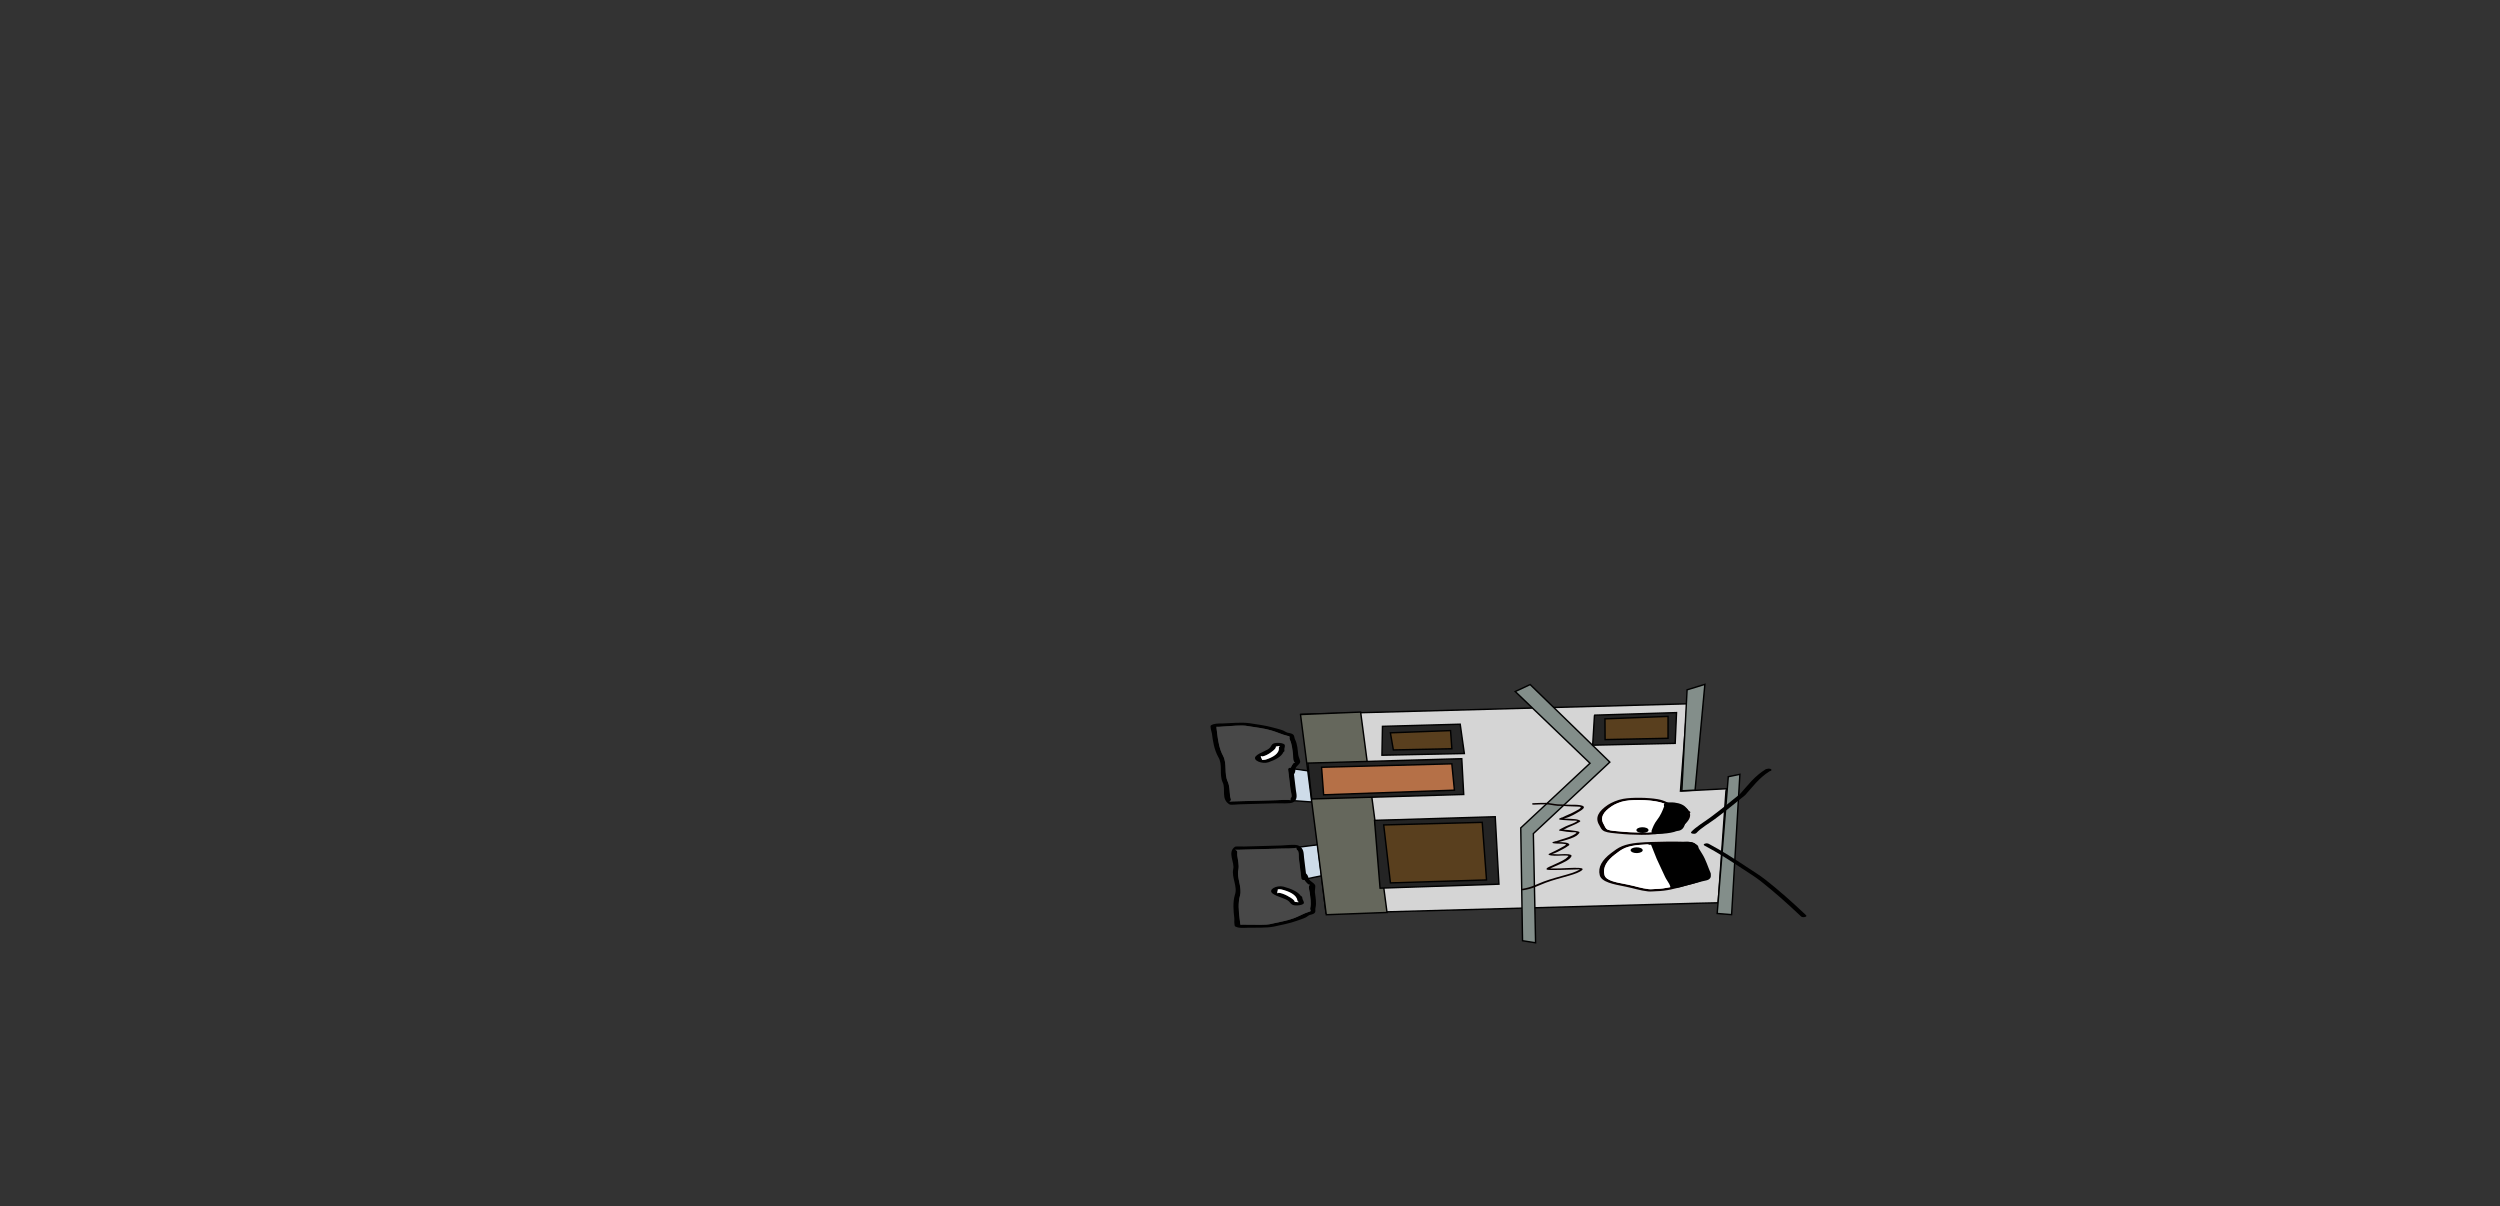 <svg version="1.1" xmlns="http://www.w3.org/2000/svg" xmlns:xlink="http://www.w3.org/1999/xlink" width="1733.093" height="836.336" viewBox="0,0,1733.093,836.336"><rect x="0" y="0" width="1733.093" height="836.336" fill="#333333" stroke="none"/><g transform="translate(546.547,238.168)"><g data-paper-data="{&quot;isPaintingLayer&quot;:true}" stroke-linejoin="miter" stroke-miterlimit="10" stroke-dasharray="" stroke-dashoffset="0" style="mix-blend-mode: normal"><path d="M-546.547,598.168v-836.336h1733.093v836.336z" fill="none" fill-rule="nonzero" stroke="#f00000" stroke-width="0" stroke-linecap="butt"/><g><path d="M347.086,294.365l41.641,5.891l2.742,19.602l-41.655,-2.991z" data-paper-data="{&quot;index&quot;:null}" fill="#cedce9" fill-rule="nonzero" stroke="#000000" stroke-width="1" stroke-linecap="round"/><path d="M348.999,292.44c0.494,-0.693 1.195,-2.33 2.209,-1.649c-0.344,-0.378 -0.77,-0.883 -0.9,-1.155c-0.62,-1.286 -0.362,-2.982 -0.524,-4.322c-0.446,-3.677 -0.633,-7.254 -2.229,-10.781c-0.721,-1.594 0.85,-2.081 -1.483,-2.512c-3.937,-0.913 -7.573,-2.736 -11.561,-3.861c-5.406,-1.525 -10.507,-2.033 -15.849,-2.912c-4.437,-1.039 -12.572,0.132 -17.354,0.264c-1.28,0.035 -3.519,0.423 -4.499,0.139c-0.01,0.31 -0.018,0.609 0.005,0.798c0.153,1.261 0.306,2.521 0.459,3.782c0.608,5.015 1.501,10.836 4.16,15.647c2.907,5.718 0.503,12.07 3.19,17.841c1.38,3.163 1.211,6.657 1.598,9.905c0.196,1.648 1.431,3.03 -0.46,3.808c-0.497,0.204 1.225,-0.034 1.837,-0.051c1.531,-0.042 3.061,-0.085 4.592,-0.127c8.572,-0.237 17.144,-0.474 25.715,-0.711c2.026,-0.056 9.238,-0.569 10.101,0.056c-0.002,-0.122 0.001,-0.259 0.001,-0.335c0.002,-0.671 -0.106,-1.043 0.463,-1.582c0.989,-0.936 -0.215,-3.969 -0.364,-5.197c-0.579,-4.773 -1.157,-9.545 -1.736,-14.318c0,0 -0.131,-1.081 1.706,-1.131c0.075,-0.002 0.148,-0.002 0.218,-0.001c0.123,-0.522 0.318,-1.051 0.705,-1.594zM351.78,309.383c0.349,2.881 1.668,6.539 -1.818,8.61c-1.997,1.186 -8.93,0.632 -11.796,0.712c-8.572,0.237 -17.144,0.474 -25.715,0.711c-0.979,0.027 -5.789,0.534 -6.429,0.178c-6.46,-3.593 -2.637,-10.809 -4.951,-15.351c-2.627,-5.643 0.268,-12.306 -3.139,-17.741c-2.74,-4.958 -3.706,-10.995 -4.333,-16.168c-0.09,-0.742 -1.585,-5.165 -0.688,-5.673c2.572,-1.457 4.893,-1.22 8.135,-1.309c5.864,-0.162 12.779,-0.967 18.529,-0.186c5.474,0.901 10.927,1.488 16.344,3.016c2.185,0.617 5.087,1.267 7.093,2.087c1.312,0.536 2.455,1.599 4.087,1.691c4.366,0.807 3.175,2.516 4.13,4.473c1.699,3.484 1.787,7.135 2.229,10.781c0.163,1.344 1.533,3.942 1.321,4.9c-0.37,1.667 -2.647,2.69 -3.163,4.31c-0.379,1.189 0.08,2.417 -0.919,3.82c-0.076,0.106 -0.152,0.213 -0.227,0.319c0.437,3.607 0.875,7.214 1.312,10.821z" data-paper-data="{&quot;index&quot;:null}" fill="#000000" fill-rule="nonzero" stroke="none" stroke-width="1" stroke-linecap="butt"/><path d="M348.384,294.047c-0.07,-0.002 -0.142,-0.001 -0.218,0.001c-1.837,0.051 -1.708,1.137 -1.708,1.137c0.579,4.773 1.124,9.572 1.703,14.345c0.149,1.228 1.345,4.264 0.356,5.2c-0.57,0.539 -0.465,0.912 -0.466,1.583c-0,0.076 -0.004,0.214 -0.002,0.335c-0.863,-0.625 -8.092,-0.108 -10.118,-0.052c-8.572,0.237 -17.195,0.473 -25.767,0.71c-1.531,0.042 -3.069,0.083 -4.6,0.125c-0.612,0.017 -2.337,0.254 -1.84,0.05c1.891,-0.778 0.652,-2.161 0.456,-3.809c-0.387,-3.249 -0.24,-6.752 -1.62,-9.915c-2.687,-5.771 -0.307,-12.179 -3.214,-17.897c-2.659,-4.81 -3.522,-10.656 -4.131,-15.671c-0.153,-1.261 -0.3,-2.524 -0.453,-3.785c-0.023,-0.19 -0.015,-0.489 -0.004,-0.799c0.98,0.284 3.225,-0.106 4.505,-0.141c4.782,-0.132 12.948,-1.309 17.385,-0.27c5.341,0.879 10.478,1.388 15.884,2.913c3.988,1.125 7.652,2.955 11.589,3.869c2.333,0.431 0.769,0.921 1.49,2.515c1.596,3.527 1.811,7.126 2.257,10.803c0.163,1.34 -0.09,3.051 0.531,4.337c0.131,0.271 0.557,0.781 0.901,1.159c-1.013,-0.681 -1.716,0.962 -2.209,1.656c-0.387,0.543 -0.583,1.079 -0.707,1.6z" data-paper-data="{&quot;noHover&quot;:false,&quot;origItem&quot;:[&quot;Path&quot;,{&quot;applyMatrix&quot;:true,&quot;segments&quot;:[[[579.60736,595.76373],[0.95609,-0.20262],[0.00646,0.07548]],[[579.61718,596],[0,-0.08208],[0,2]],[[577.61718,598],[0,0],[-8.83333,0]],[[551.11718,598],[8.83333,0],[-2.27308,0]],[[541.51161,598.28885],[1.67648,-1.19621],[-0.96568,0.68904]],[[538.61718,599],[1.23739,-0.09027],[-0.13966,0.01019]],[[537.99901,599.04541],[0.22447,-0.0134],[1.19653,0.85421]],[[538.61718,610],[0,-2.20646],[0,9.33333]],[[538.61718,638],[0,-9.33333],[0,1.66667]],[[538.61718,643],[0,-1.66667],[0,0.66667]],[[538.61718,645],[-0.35177,0.56631],[1.33831,-2.15456]],[[545.61718,644],[-3.04994,0.00386],[6.01206,-0.00761]],[[563.97058,644.43107],[-5.90478,-1.08158],[10.78253,2.15651]],[[597.04254,645.54479],[-10.6965,-2.40266],[9.00888,2.25222]],[[626.11718,648],[-9.28168,0],[2.33333,0]],[[633.11718,648],[-2.33333,0],[0.35109,0]],[[634.59021,647.90091],[-0.5707,0.05184],[-0.57412,-1.02596]],[[634.61718,643],[0,1.39387],[0,-5.20707]],[[634.21982,624.13246],[2.14282,4.67827],[-1.8936,-5.6808]],[[628.03948,607.31672],[3.08887,5.66543],[-2.2791,-4.1802]],[[620.32688,595.27881],[1.8857,4.15235],[-0.91417,-2.47477]],[[615.61718,594],[2.9771,0.57275],[-6.58756,-1.26734]],[[595.61718,593],[6.8054,0],[-2.48058,0]],[[587.61718,593],[2.40395,0.50364],[-0.50743,-0.10631]],[[585.44122,592.1748],[0.71481,0.32365],[1.30749,1.01011]],[[582.51161,594.78885],[1.25365,-0.62682],[-0.98239,0.4912]]],&quot;closed&quot;:true}],&quot;index&quot;:null}" fill="#484848" fill-rule="nonzero" stroke="none" stroke-width="1" stroke-linecap="butt"/><path d="M339.813,279.084c-0.621,0.017 -1.328,0.411 -1.842,0.238c-0.026,0.477 -0.149,0.96 -0.458,1.394c-1.192,1.675 -5.856,5.143 -9.168,5.55c-0.269,0.033 -0.371,-0.428 -0.603,-0.343c-0.772,0.283 0.883,2.369 0.684,2.62c-0.045,0.057 -0.122,0.086 -0.219,0.1c0.303,-0.02 0.596,-0.038 0.781,-0.043c0.651,-0.018 1.354,-0.022 1.915,-0.21c4.953,-1.597 9.541,-4.109 9.042,-8.225c0,0 -0.059,-0.486 0.456,-0.821c0.09,-0.11 0.201,-0.196 0.337,-0.256c-0.352,-0.005 -0.711,-0.01 -0.924,-0.004zM327.15,288.65c-0.367,0.084 0.254,0.045 0.904,0.003c-0.284,0.003 -0.654,-0.06 -0.904,-0.003zM332.779,290.278c-4.405,1.47 -11.449,-1.396 -8.712,-4.253c2.583,-2.695 8.303,-3.741 10.042,-6.184c0.587,-0.825 0.844,-1.801 1.911,-2.435c1.691,-1.004 7.91,-0.752 8.132,1.073c0.159,1.314 -0.487,1.981 -0.338,3.205l0.066,0.54c0,0 0.075,0.62 -0.687,0.943c-1.388,3.25 -5.651,5.429 -10.413,7.11z" data-paper-data="{&quot;index&quot;:null}" fill="#000000" fill-rule="nonzero" stroke="none" stroke-width="1" stroke-linecap="butt"/><path d="M340.793,279.046c-0.135,0.06 -0.247,0.146 -0.337,0.256c-0.515,0.335 -0.452,0.823 -0.452,0.823c0.499,4.116 -4.186,6.717 -9.139,8.314c-0.561,0.187 -1.278,0.187 -1.928,0.205c-0.185,0.005 -0.482,0.022 -0.785,0.042c0.097,-0.014 0.174,-0.043 0.219,-0.099c0.199,-0.251 -1.483,-2.355 -0.71,-2.638c0.232,-0.085 0.489,0.321 0.758,0.288c3.312,-0.406 7.948,-3.89 9.14,-5.565c0.309,-0.434 0.425,-0.92 0.45,-1.397c0.514,0.172 1.233,-0.217 1.854,-0.234c0.213,-0.006 0.577,0.002 0.929,0.006z" data-paper-data="{&quot;noHover&quot;:false,&quot;origItem&quot;:[&quot;Path&quot;,{&quot;applyMatrix&quot;:true,&quot;segments&quot;:[[[607.563,601.99816],[0.02649,0.38155],[-0.10299,0.15484]],[[607.10872,602.39727],[0.1976,-0.11227],[-0.59254,0.60273]],[[605.61718,603],[0,0],[-7.618,0]],[[590.90604,613.89443],[2.69308,-5.58508],[-0.31682,0.63364]],[[590.61718,616],[0,-0.70843],[0,0.20156]],[[590.57685,616.85325],[0.02106,-0.33136],[0.02013,-0.10671]],[[590.74964,616.60263],[-0.10238,0.05628],[0.45234,-0.24865]],[[595.61718,617],[-0.48256,0.87548],[0.14503,-0.26312]],[[594.95308,616.3906],[-0.04725,0.29671],[0.58086,-3.64773]],[[604.72276,605.71115],[-3.02833,1.51416],[0.78545,-0.39273]],[[607.27135,605.03032],[-0.87898,0.0905],[-0.34365,-0.53523]],[[607.61718,603],[0,0.6759],[0,-0.23192]]],&quot;closed&quot;:true}],&quot;index&quot;:null}" fill="#ffffff" fill-rule="nonzero" stroke="none" stroke-width="1" stroke-linecap="butt"/><path d="M353.728,349.142l40.654,-5.267l2.014,19.622l-39.939,8.147z" fill="#cedce9" fill-rule="nonzero" stroke="#000000" stroke-width="1" stroke-linecap="round"/><path d="M358.821,373.45c-0.515,-0.518 -0.837,-1.033 -1.086,-1.544c-0.069,0.005 -0.141,0.009 -0.216,0.011c-1.837,0.051 -1.968,-1.03 -1.968,-1.03c-0.579,-4.773 -1.157,-9.545 -1.736,-14.318c-0.149,-1.228 0.314,-4.307 -0.895,-5.183c-0.696,-0.504 -0.679,-0.88 -0.843,-1.546c-0.019,-0.075 -0.055,-0.212 -0.082,-0.333c-0.706,0.668 -7.994,0.556 -10.02,0.612c-8.572,0.237 -17.144,0.474 -25.715,0.711c-1.531,0.042 -3.061,0.085 -4.592,0.127c-0.612,0.017 -2.38,-0.125 -1.837,0.051c2.066,0.668 1.174,2.109 1.377,3.757c0.401,3.248 1.413,6.71 0.807,9.927c-1.274,5.881 2.65,12.057 1.144,17.897c-1.478,4.925 -0.958,10.757 -0.35,15.772c0.153,1.261 0.306,2.521 0.459,3.782c0.023,0.19 0.103,0.486 0.188,0.793c0.905,-0.336 3.223,-0.074 4.503,-0.11c4.782,-0.132 13.146,0.583 17.302,-0.694c5.093,-1.167 10.038,-1.954 15.039,-3.766c3.69,-1.338 6.86,-3.349 10.55,-4.473c2.213,-0.557 0.535,-0.954 0.866,-2.577c0.732,-3.591 0.054,-7.155 -0.392,-10.832c-0.163,-1.34 -0.829,-3.011 -0.524,-4.322c0.064,-0.277 0.365,-0.802 0.615,-1.197c-0.842,0.732 -1.935,-0.855 -2.593,-1.516zM357.489,356.468c0.437,3.607 0.875,7.214 1.312,10.821c0.101,0.102 0.202,0.203 0.303,0.305c1.331,1.338 1.172,2.584 1.836,3.744c0.905,1.581 3.414,2.471 4.184,4.107c0.442,0.939 -0.291,3.595 -0.128,4.94c0.442,3.646 1.238,7.277 0.392,10.832c-0.475,1.997 1.121,3.629 -3.021,4.671c-1.599,0.181 -2.477,1.3 -3.651,1.905c-1.794,0.924 -4.519,1.731 -6.541,2.464c-5.012,1.817 -10.286,2.7 -15.506,3.897c-5.523,1.093 -12.587,0.675 -18.45,0.837c-3.242,0.09 -5.49,0.453 -8.397,-0.852c-1.014,-0.455 -0.598,-4.931 -0.688,-5.673c-0.627,-5.173 -1.127,-11.223 0.396,-16.299c2.07,-5.587 -2.416,-12.046 -1.17,-17.796c1.201,-4.639 -4.34,-11.596 1.208,-15.521c0.549,-0.389 5.45,-0.151 6.429,-0.178c8.572,-0.237 17.144,-0.474 25.715,-0.711c2.866,-0.079 9.618,-1.012 11.889,0.057c3.963,1.865 3.537,5.571 3.887,8.452z" data-paper-data="{&quot;index&quot;:null}" fill="#000000" fill-rule="nonzero" stroke="none" stroke-width="1" stroke-linecap="butt"/><path d="M357.822,371.888c0.249,0.511 0.573,1.032 1.089,1.551c0.658,0.661 1.753,2.255 2.595,1.523c-0.25,0.394 -0.55,0.924 -0.615,1.201c-0.305,1.312 0.359,2.997 0.521,4.338c0.446,3.677 1.101,7.264 0.369,10.855c-0.331,1.623 1.34,2.024 -0.872,2.581c-3.69,1.124 -6.887,3.144 -10.577,4.482c-5.001,1.813 -9.98,2.602 -15.073,3.769c-4.156,1.277 -12.552,0.557 -17.334,0.69c-1.28,0.035 -3.605,-0.228 -4.51,0.108c-0.085,-0.307 -0.166,-0.604 -0.189,-0.794c-0.153,-1.261 -0.312,-2.523 -0.465,-3.784c-0.608,-5.015 -1.163,-10.87 0.315,-15.794c1.506,-5.84 -2.407,-12.074 -1.133,-17.955c0.607,-3.218 -0.386,-6.69 -0.787,-9.938c-0.203,-1.648 0.693,-3.09 -1.373,-3.758c-0.543,-0.176 1.227,-0.035 1.839,-0.052c1.531,-0.042 3.069,-0.087 4.599,-0.129c8.572,-0.237 17.194,-0.478 25.766,-0.715c2.026,-0.056 9.332,0.059 10.038,-0.609c0.027,0.121 0.064,0.258 0.083,0.333c0.164,0.666 0.15,1.042 0.846,1.547c1.208,0.875 0.755,3.957 0.903,5.185c0.579,4.773 1.197,9.57 1.776,14.343c0,0 0.135,1.086 1.972,1.035c0.075,-0.002 0.147,-0.006 0.216,-0.011z" data-paper-data="{&quot;noHover&quot;:false,&quot;origItem&quot;:[&quot;Path&quot;,{&quot;applyMatrix&quot;:true,&quot;segments&quot;:[[[579.60736,595.76373],[0.95609,-0.20262],[0.00646,0.07548]],[[579.61718,596],[0,-0.08208],[0,2]],[[577.61718,598],[0,0],[-8.83333,0]],[[551.11718,598],[8.83333,0],[-2.27308,0]],[[541.51161,598.28885],[1.67648,-1.19621],[-0.96568,0.68904]],[[538.61718,599],[1.23739,-0.09027],[-0.13966,0.01019]],[[537.99901,599.04541],[0.22447,-0.0134],[1.19653,0.85421]],[[538.61718,610],[0,-2.20646],[0,9.33333]],[[538.61718,638],[0,-9.33333],[0,1.66667]],[[538.61718,643],[0,-1.66667],[0,0.66667]],[[538.61718,645],[-0.35177,0.56631],[1.33831,-2.15456]],[[545.61718,644],[-3.04994,0.00386],[6.01206,-0.00761]],[[563.97058,644.43107],[-5.90478,-1.08158],[10.78253,2.15651]],[[597.04254,645.54479],[-10.6965,-2.40266],[9.00888,2.25222]],[[626.11718,648],[-9.28168,0],[2.33333,0]],[[633.11718,648],[-2.33333,0],[0.35109,0]],[[634.59021,647.90091],[-0.5707,0.05184],[-0.57412,-1.02596]],[[634.61718,643],[0,1.39387],[0,-5.20707]],[[634.21982,624.13246],[2.14282,4.67827],[-1.8936,-5.6808]],[[628.03948,607.31672],[3.08887,5.66543],[-2.2791,-4.1802]],[[620.32688,595.27881],[1.8857,4.15235],[-0.91417,-2.47477]],[[615.61718,594],[2.9771,0.57275],[-6.58756,-1.26734]],[[595.61718,593],[6.8054,0],[-2.48058,0]],[[587.61718,593],[2.40395,0.50364],[-0.50743,-0.10631]],[[585.44122,592.1748],[0.71481,0.32365],[1.30749,1.01011]],[[582.51161,594.78885],[1.25365,-0.62682],[-0.98239,0.4912]]],&quot;closed&quot;:true}],&quot;index&quot;:null}" fill="#484848" fill-rule="nonzero" stroke="none" stroke-width="1" stroke-linecap="butt"/><path d="M352.925,387.223c0.213,-0.006 0.568,-0.031 0.917,-0.055c-0.149,-0.052 -0.28,-0.131 -0.396,-0.235c-0.592,-0.305 -0.651,-0.791 -0.651,-0.791c-0.499,-4.116 -5.663,-6.359 -10.969,-7.672c-0.603,-0.155 -1.302,-0.121 -1.953,-0.103c-0.185,0.005 -0.481,0.003 -0.786,-0c0.099,0.008 0.183,0.033 0.241,0.087c0.258,0.238 -0.882,2.402 -0.046,2.64c0.251,0.072 0.241,-0.392 0.516,-0.374c3.388,0.221 8.859,3.41 10.448,5.007c0.412,0.414 0.652,0.887 0.792,1.36c0.469,-0.199 1.267,0.152 1.887,0.135zM338.933,378.367c-0.656,-0.006 -1.283,-0.011 -0.898,0.052c0.263,0.043 0.615,-0.039 0.898,-0.052zM343.233,376.492c5.136,1.408 9.898,3.337 12.062,6.489c0.835,0.279 0.91,0.899 0.91,0.899l0.066,0.54c0.148,1.223 0.951,1.851 1.111,3.165c0.221,1.825 -5.896,2.419 -7.818,1.514c-1.213,-0.571 -1.704,-1.526 -2.487,-2.314c-2.317,-2.33 -8.253,-3.054 -11.469,-5.589c-3.409,-2.686 2.895,-5.922 7.626,-4.704z" data-paper-data="{&quot;index&quot;:null}" fill="#000000" fill-rule="nonzero" stroke="none" stroke-width="1" stroke-linecap="butt"/><path d="M353.908,387.207c-0.349,0.024 -0.708,0.051 -0.921,0.057c-0.621,0.017 -1.429,-0.33 -1.898,-0.131c-0.141,-0.473 -0.373,-0.948 -0.785,-1.363c-1.589,-1.598 -7.036,-4.803 -10.424,-5.024c-0.276,-0.018 -0.433,0.399 -0.684,0.327c-0.836,-0.238 0.326,-2.421 0.068,-2.659c-0.058,-0.054 -0.143,-0.079 -0.242,-0.087c0.306,0.003 0.605,0.003 0.79,-0.002c0.651,-0.018 1.362,-0.058 1.965,0.098c5.306,1.313 10.589,3.639 11.088,7.755c0,0 0.055,0.488 0.648,0.793c0.116,0.104 0.247,0.184 0.396,0.235z" data-paper-data="{&quot;noHover&quot;:false,&quot;origItem&quot;:[&quot;Path&quot;,{&quot;applyMatrix&quot;:true,&quot;segments&quot;:[[[607.563,601.99816],[0.02649,0.38155],[-0.10299,0.15484]],[[607.10872,602.39727],[0.1976,-0.11227],[-0.59254,0.60273]],[[605.61718,603],[0,0],[-7.618,0]],[[590.90604,613.89443],[2.69308,-5.58508],[-0.31682,0.63364]],[[590.61718,616],[0,-0.70843],[0,0.20156]],[[590.57685,616.85325],[0.02106,-0.33136],[0.02013,-0.10671]],[[590.74964,616.60263],[-0.10238,0.05628],[0.45234,-0.24865]],[[595.61718,617],[-0.48256,0.87548],[0.14503,-0.26312]],[[594.95308,616.3906],[-0.04725,0.29671],[0.58086,-3.64773]],[[604.72276,605.71115],[-3.02833,1.51416],[0.78545,-0.39273]],[[607.27135,605.03032],[-0.87898,0.0905],[-0.34365,-0.53523]],[[607.61718,603],[0,0.6759],[0,-0.23192]]],&quot;closed&quot;:true}],&quot;index&quot;:null}" fill="#ffffff" fill-rule="nonzero" stroke="none" stroke-width="1" stroke-linecap="butt"/><path d="M387.76,295.478c0.602,4.682 1.136,9.366 1.603,14.052c-0.518,-2.337 -0.905,-4.692 -1.16,-7.065c-0.286,-2.358 -0.433,-4.688 -0.443,-6.988z" fill="#884f38" fill-rule="evenodd" stroke="none" stroke-width="1" stroke-linecap="butt"/><path d="M355.464,257.023l267.581,-7.276l-4.631,60.511l32.197,-1.654l-0.644,1.496l-5.45,77.581l-15.386,0.352l-231.263,6.395l-5.721,-0.384l-19.451,0.833l-15.839,-130.625z" fill="#d5d5d5" fill-rule="nonzero" stroke="#000000" stroke-width="1" stroke-linecap="round"/><path d="M396.7,255.464l18.291,138.933l-42.113,1.559l-17.858,-138.773z" fill="#65675c" fill-rule="nonzero" stroke="#000000" stroke-width="1" stroke-linecap="round"/><path d="M360.081,290.843l106.727,-3.05l1.356,24.795l-105.378,3.111z" fill="#242424" fill-rule="nonzero" stroke="#000000" stroke-width="1" stroke-linecap="round"/><path d="M369.614,293.733l90.297,-2.398l1.804,18.279l-90.665,3.197z" fill="#b57047" fill-rule="nonzero" stroke="#000000" stroke-width="1" stroke-linecap="round"/><path d="M411.83,265.368l53.883,-1.49l2.876,20.319l-57.119,1.185z" fill="#242424" fill-rule="nonzero" stroke="#000000" stroke-width="1" stroke-linecap="round"/><path d="M417.325,269.847l41.702,-1.547l0.907,12.588l-40.551,0.826z" fill="#593f1e" fill-rule="nonzero" stroke="#000000" stroke-width="1" stroke-linecap="round"/><path d="M489.999,328.023l2.572,46.737l-82.411,2.772l-3.841,-46.998z" fill="#242424" fill-rule="nonzero" stroke="#000000" stroke-width="1" stroke-linecap="round"/><path d="M480.979,331.919l2.984,39.926l-66.611,2.039l-4.665,-40.175z" fill="#593f1e" fill-rule="nonzero" stroke="#000000" stroke-width="1" stroke-linecap="round"/><path d="M555.712,290.928l-51.838,-49.711l10.352,-4.819l55.217,53.756l-53.008,49.555l1.542,75.688l-9.046,-1.425l-1.229,-78.209z" fill="#838e8a" fill-rule="nonzero" stroke="#000000" stroke-width="1" stroke-linecap="round"/><path d="M615.684,255.838l-0.924,21.311l-53.096,1.173l-4.113,0.114l1.237,-20.433l0.158,-0.399z" fill="#242424" fill-rule="nonzero" stroke="#000000" stroke-width="1" stroke-linecap="round"/><path d="M609.812,258.464l-0.017,15.176l-43.636,0.911l-0.093,-14.385z" fill="#593f1e" fill-rule="nonzero" stroke="#000000" stroke-width="1" stroke-linecap="round"/><path d="M619.367,310.034l3.636,-69.992l12.334,-3.79l-6.791,73.332z" fill="#838e8a" fill-rule="nonzero" stroke="#000000" stroke-width="1" stroke-linecap="round"/><path d="M659.615,298.623l-5.745,97.273l-10.003,-0.807l7.694,-94.814z" fill="#838e8a" fill-rule="nonzero" stroke="#000000" stroke-width="1" stroke-linecap="round"/><path d="M624.892,325.491c1.641,4.867 -5.552,10.793 -14.185,13.015c-5.588,1.438 -13.003,2.156 -19.286,2.075c-5.661,-0.082 -10.689,-0.262 -16.223,-0.854c-3.042,-0.326 -6.968,-0.517 -9.404,-1.566c-2.359,-1.016 -2.805,-2.916 -3.652,-4.284c-3.232,-5.221 -0.5,-9.78 6.051,-14.135c2.38,-1.554 6.551,-3.413 10.475,-4.113c6.506,-1.16 17.256,-0.899 23.743,0.188c5.764,0.966 7.941,3.16 12.435,4.794c2.447,0.889 5.978,0.586 7.964,1.755c0.575,0.339 0.721,0.801 1.081,1.202l1.19,0.985c0,0 0.648,0.538 -0.19,0.94zM617.943,322.896c-1.547,-0.28 -3.403,-0.399 -5.109,-1.004c-2.449,-0.868 -3.8,-2.265 -6.138,-3.155c-6.197,-2.358 -19.395,-2.913 -26.787,-1.62c-3.301,0.578 -7.029,2.237 -8.994,3.561c-5.974,3.944 -8.505,8.01 -5.557,12.743c0.6,0.963 0.983,2.845 2.703,3.559c1.941,0.806 5.501,0.931 7.871,1.184c5.332,0.57 10.131,0.738 15.591,0.816c5.67,0.092 12.488,-0.581 17.537,-1.87c7.975,-2.035 14.45,-7.698 12.241,-12.027c-0.359,-0.704 -1.986,-1.095 -2.948,-1.656c0,0 -0.403,-0.235 -0.41,-0.534z" data-paper-data="{&quot;index&quot;:null}" fill="#080000" fill-rule="nonzero" stroke="none" stroke-width="0.5" stroke-linecap="butt"/><path d="M618.405,323.421c0.962,0.56 2.591,0.956 2.95,1.659c2.209,4.329 -4.286,10.017 -12.261,12.052c-5.05,1.288 -11.905,1.967 -17.576,1.875c-5.46,-0.079 -10.289,-0.252 -15.621,-0.822c-2.37,-0.253 -5.939,-0.382 -7.881,-1.189c-1.719,-0.714 -2.11,-2.602 -2.71,-3.565c-2.949,-4.733 -0.413,-8.825 5.561,-12.769c1.964,-1.325 5.711,-2.992 9.012,-3.569c7.392,-1.294 20.652,-0.737 26.849,1.621c2.339,0.89 3.704,2.294 6.153,3.163c1.707,0.605 3.566,0.728 5.113,1.008c0.007,0.299 0.411,0.535 0.411,0.535z" data-paper-data="{&quot;noHover&quot;:false,&quot;origItem&quot;:[&quot;Path&quot;,{&quot;applyMatrix&quot;:true,&quot;segments&quot;:[[[242.36308,94.44509],[0.55935,0.02605],[-0.60288,1.35103]],[[240.22113,98.89885],[1.21949,-1.45844],[-1.75016,2.09309]],[[234.00416,104.03862],[1.78511,-1.99193],[-4.73058,5.27863]],[[229.59018,127.78406],[-2.0367,-6.74107],[0.90961,3.01063]],[[235.78421,136.201],[-2.37514,-1.89768],[7.06666,5.76203]],[[259.32625,142.54284],[-9.00308,2.12064],[1.83146,-0.43139]],[[266.12128,140.51457],[-1.42462,1.45816],[1.60848,-1.64635]],[[268.74272,133.61401],[-0.59653,2.0889],[1.34214,-4.69981]],[[271.07546,119.78016],[-0.42946,4.86722],[0.46491,-5.05363]],[[268.48641,103.9171],[2.14806,4.64868],[-3.3927,-7.34221]],[[246.63053,91.68342],[8.20857,-1.50389],[-1.33466,0.24452]],[[243.38226,94.13672],[1.09735,-0.79807],[0,0]]],&quot;closed&quot;:true}],&quot;index&quot;:null}" fill="#ffffff" fill-rule="nonzero" stroke="none" stroke-width="0.5" stroke-linecap="butt"/><path d="M631.801,354.177c2.868,3.416 3.873,6.984 4.322,10.714c0.257,2.135 0.896,4.906 -1.773,6.776c-3.086,2.163 -9.028,3.217 -13.555,4.489c-6.317,1.774 -11.737,3.312 -19.229,3.514c-1.874,0.05 -3.791,0.321 -5.624,0.128c-5.485,-0.577 -10.488,-2.318 -15.645,-3.323c-8.398,-1.636 -16.527,-3.118 -17.84,-7.889c-1.413,-5.631 1.641,-10.631 7.893,-15.363c2.062,-1.561 4.705,-3.644 7.695,-4.833c6.067,-2.412 14.087,-2.693 21.571,-2.9c6.549,-0.181 13.018,-0.366 19.574,-0.158c2.995,0.095 6.53,-0.285 8.743,0.945c1.814,1.008 1.154,2.23 1.49,3.412c0.302,1.062 0.881,2.138 1.439,3.175l0.793,0.8c0,0 0.238,0.242 0.145,0.512zM627.045,352.177c-0.388,-0.756 -0.733,-1.521 -0.948,-2.281c-0.217,-0.766 0.341,-1.918 -0.73,-2.587c-1.034,-0.646 -4.867,-0.329 -6.4,-0.378c-6.416,-0.204 -12.748,-0.019 -19.157,0.159c-6.711,0.186 -14.107,0.356 -19.579,2.516c-2.737,1.08 -5.161,3.044 -7.045,4.472c-5.828,4.419 -8.745,9.051 -7.401,14.316c0.922,4.086 8.743,5.226 15.778,6.599c4.924,0.961 9.722,2.633 14.924,3.225c1.59,0.181 3.262,-0.106 4.895,-0.147c6.929,-0.176 11.873,-1.655 17.713,-3.295c4.118,-1.156 9.601,-2.101 12.505,-4.025c2.193,-1.452 1.378,-4.103 1.175,-5.767c-0.514,-4.208 -1.69,-8.204 -5.789,-11.992c0,0 -0.482,-0.447 0.059,-0.815z" data-paper-data="{&quot;index&quot;:null}" fill="#080000" fill-rule="nonzero" stroke="none" stroke-width="0.5" stroke-linecap="butt"/><path d="M627.032,352.977c4.099,3.788 5.284,7.803 5.799,12.012c0.203,1.664 1.012,4.323 -1.18,5.775c-2.904,1.923 -8.402,2.877 -12.52,4.033c-5.84,1.64 -10.815,3.125 -17.743,3.301c-1.632,0.041 -3.313,0.328 -4.903,0.147c-5.201,-0.593 -10.027,-2.269 -14.951,-3.23c-7.036,-1.373 -14.878,-2.526 -15.8,-6.612c-1.344,-5.266 1.579,-9.922 7.407,-14.341c1.884,-1.428 4.323,-3.399 7.059,-4.479c5.471,-2.159 12.901,-2.335 19.612,-2.52c6.409,-0.177 12.768,-0.359 19.184,-0.155c1.533,0.049 5.373,-0.266 6.406,0.38c1.071,0.669 0.518,1.823 0.735,2.589c0.215,0.76 0.564,1.528 0.952,2.284c-0.541,0.368 -0.057,0.816 -0.057,0.816z" data-paper-data="{&quot;noHover&quot;:false,&quot;origItem&quot;:[&quot;Path&quot;,{&quot;applyMatrix&quot;:true,&quot;segments&quot;:[[[297.58827,89.48717],[0.66043,0.52295],[-1.43347,0.2647]],[[293.273,90.08651],[1.43289,-0.10983],[-1.44305,0.11061]],[[288.39778,90.45861],[1.30718,-0.88414],[-1.26148,0.85323]],[[287.36052,96.13283],[0.17056,-1.36327],[-0.71408,5.70749]],[[286.66667,113.25695],[0,-5.74266],[0,6.01312]],[[290.35873,131.01313],[-3.75518,-5.11979],[1.8782,2.56072]],[[298.35761,137.78829],[-2.5737,-1.83699],[7.96215,5.68303]],[[324.74561,145.947],[-9.91619,0.63019],[7.68777,-0.38104]],[[337.9009,132.57163],[-2.93108,6.1342],[2.05132,-4.29303]],[[344.70331,119.59411],[-1.37698,4.58048],[0.42097,-1.40035]],[[344.68132,115.2074],[-0.0069,1.46224],[0.02929,-6.20628]],[[339.43573,99.03331],[2.76479,5.39271],[-1.9493,-3.80268]],[[332.55614,87.4303],[3.44661,2.8014],[-2.60252,-2.11533]],[[321.83333,85.75695],[3.12183,-0.00146],[-7.89622,0.00369]],[[299.10921,89.62767],[7.2962,-3.24989],[0,0]]],&quot;closed&quot;:true}],&quot;index&quot;:null}" fill="#ffffff" fill-rule="nonzero" stroke="none" stroke-width="0.5" stroke-linecap="butt"/><path d="M587.803,349.233c2.311,-0.064 4.294,0.779 4.428,1.883c0.134,1.104 -1.632,2.051 -3.943,2.114c-2.311,0.064 -4.294,-0.779 -4.428,-1.883c-0.134,-1.104 1.631,-2.051 3.943,-2.114z" data-paper-data="{&quot;index&quot;:null}" fill="#000000" fill-rule="nonzero" stroke="none" stroke-width="0.5" stroke-linecap="butt"/><path d="M591.831,335.299c2.311,-0.064 4.294,0.779 4.428,1.883c0.134,1.104 -1.632,2.051 -3.943,2.114c-2.312,0.064 -4.294,-0.779 -4.428,-1.883c-0.134,-1.104 1.631,-2.051 3.943,-2.114z" data-paper-data="{&quot;index&quot;:null}" fill="#000000" fill-rule="nonzero" stroke="none" stroke-width="0.5" stroke-linecap="butt"/><path d="M681.498,295.542c0.071,0.586 -0.675,0.826 -1.238,0.922c-7.703,4.859 -11.946,11.081 -17.06,16.636c-6.852,5.555 -13.611,11.129 -20.943,16.543c-4.189,3.093 -9.757,6.259 -12.773,9.647c0,0 -0.772,0.858 -2.57,0.49c-1.798,-0.369 -1.025,-1.227 -1.025,-1.227c3.168,-3.489 8.755,-6.729 13.082,-9.924c7.262,-5.361 13.93,-10.887 20.746,-16.38c5.301,-5.786 9.751,-12.215 17.912,-17.216l1.802,-0.369c0,0 1.953,-0.054 2.066,0.879z" data-paper-data="{&quot;index&quot;:null}" fill="#000000" fill-rule="nonzero" stroke="none" stroke-width="0.5" stroke-linecap="butt"/><path d="M704.636,397.546c-1.744,0.423 -2.63,-0.41 -2.63,-0.41l-1.671,-1.571c-8.289,-7.794 -16.783,-15.379 -26.269,-22.856c-3.879,-3.06 -8.538,-5.898 -12.923,-8.797c-8.276,-5.472 -16.595,-10.873 -26.042,-15.876c0,0 -1.308,-0.695 0.146,-1.319c1.455,-0.625 2.763,0.07 2.763,0.07c9.516,5.065 17.944,10.504 26.305,16.032c4.448,2.941 9.158,5.82 13.098,8.923c9.537,7.517 18.079,15.143 26.411,22.978l1.671,1.571c0,0 0.886,0.833 -0.858,1.256z" data-paper-data="{&quot;index&quot;:null}" fill="#000000" fill-rule="nonzero" stroke="none" stroke-width="0.5" stroke-linecap="butt"/><path d="M607.103,320.841c-0.194,-0.726 -0.403,-1.463 0.321,-2.116c0.861,-0.777 2.266,-0.607 3.868,-0.651c4.085,-0.113 7.818,0.918 9.96,2.607c4.646,3.882 3.304,8.37 0.384,12.394c-0.658,1.457 -0.913,2.992 -3.019,4.163c-0.769,0.428 -1.767,0.575 -2.785,0.722c-0.684,0.099 -1.133,0.419 -1.754,0.588c-3.106,0.844 -6.853,1.257 -10.371,1.354c-0.979,0.027 -3.146,0.268 -4.058,0.073c-1.25,-0.267 -1.436,-1.843 -1.227,-2.4c0.911,-2.428 1.847,-4.828 3.673,-7.161c2.468,-3.154 3.798,-6.31 5.008,-9.572z" fill="#000000" fill-rule="nonzero" stroke="none" stroke-width="0.5" stroke-linecap="butt"/><path d="M596.653,346.675c0.24,-0.007 0.401,0.029 0.509,0.078c0.202,-0.007 0.402,-0.015 0.601,-0.024c-0.106,-0.278 -0.211,-0.557 -0.315,-0.836c0,0 -0.121,-0.324 0.556,-0.382c0.678,-0.058 0.799,0.266 0.799,0.266c0.11,0.293 0.22,0.586 0.332,0.879c2.491,-0.156 4.809,-0.426 7.308,-0.713c4.041,-0.465 8.942,-0.256 13.101,-0.371c1.672,-0.046 3.995,-0.271 5.611,-0.029c1.84,0.276 4.459,1.583 5.176,2.403c0.589,0.673 0.464,1.492 0.875,2.176c0.747,1.245 1.554,2.512 2.326,3.765c2.675,4.34 3.899,8.914 5.861,13.345c0.075,1.538 0.594,3.154 -1.639,4.436c-0.9,0.517 -2.865,0.755 -4.067,1.085c-3.906,1.072 -7.906,1.997 -11.737,3.137c-2.209,0.657 -4.579,1.409 -7.207,1.488c-0.973,0.029 -2.399,0.175 -3.159,-0.245c-0.29,-0.16 -0.12,-0.419 -0.193,-0.628c-0.218,-0.621 -0.422,-1.27 -0.743,-1.881c-0.846,-1.61 -2.108,-3.166 -2.844,-4.794c-1.878,-4.163 -3.842,-8.336 -5.816,-12.492c-1.363,-3.317 -2.706,-6.634 -3.977,-9.96c-0.416,0.019 -0.838,0.034 -1.266,0.046l-0.739,-0.403c0,0 -0.04,-0.328 0.648,-0.347z" fill="#000000" fill-rule="nonzero" stroke="none" stroke-width="0.5" stroke-linecap="butt"/><path d="M515.505,319.172c-0.064,-0.531 1.048,-0.562 1.048,-0.562l0.147,-0.004c2.731,-0.076 5.634,-0.298 8.362,-0.228c2.87,0.074 5.576,0.833 8.463,1.04c1.576,0.113 3.162,0.005 4.748,0.162c3.1,0.32 11.152,-0.432 12.945,1.303c0.989,0.957 -1.08,2.398 -2.233,3.09c-2.879,1.73 -6.8,4.27 -11.284,5.253l0.069,0.035l-0.029,0.013l0.036,0.003c2.735,0.232 7.387,0.076 9.726,0.833c0.702,0.227 1.517,0.581 1.484,0.986c-0.039,0.472 -1.056,0.801 -1.662,1.174c-1.994,1.228 -4.86,2.193 -7.132,3.302c-0.841,0.41 -1.743,1.042 -2.875,1.373c2.316,0.165 6.39,0.523 8.402,0.913c0.976,0.189 2.235,0.356 2.657,0.817c0.385,0.42 -1.332,2.036 -1.819,2.379c-2.265,1.597 -6.098,2.746 -9.523,3.687c-1.092,0.3 -2.017,0.642 -3.051,0.865c2.927,0.063 7.417,0.191 7.389,1.887c-0.006,0.352 -0.694,0.621 -1.086,0.919c-1.859,1.408 -4.479,2.6 -6.787,3.837c-1.428,0.696 -2.722,1.224 -4.319,1.775c-0.203,0.07 0.472,-0.099 0.722,-0.099c1.231,0.003 2.448,0.155 3.679,0.152c2.585,-0.008 6.775,-0.569 8.893,0.405c1.222,0.562 -0.495,2.214 -0.975,2.655c-2.441,2.243 -7.749,4.166 -11.525,5.919c-0.746,0.34 -1.574,0.64 -2.272,1.002c0.142,-0.07 0.381,-0.176 0.529,-0.186c0.724,-0.052 1.463,0.03 2.194,0.029c1.469,-0.001 2.938,-0.033 4.406,-0.064c4.212,-0.089 9.02,-0.585 13.205,-0.354c5.707,0.315 0.404,2.83 -1.436,3.594c-1.69,0.702 -3.514,1.234 -5.393,1.81c-5.462,1.565 -11.098,2.995 -16.118,4.869c-5.406,2.019 -8.793,4.146 -15.539,5.216c0,0 -1.057,0.168 -1.408,-0.337c-0.351,-0.505 0.706,-0.672 0.706,-0.672c6.454,-1.024 9.676,-3.102 14.868,-5.044c5.082,-1.901 10.784,-3.351 16.317,-4.936c1.153,-0.353 2.357,-0.671 3.461,-1.058c1.744,-0.612 3.798,-1.5 5.119,-2.274c0.195,-0.115 -0.588,-0.111 -0.897,-0.114c-0.662,-0.006 -1.32,0.046 -1.981,0.066c-1.372,0.042 -2.745,0.076 -4.118,0.114c-3.722,0.103 -7.457,0.248 -11.187,0.25c-0.456,0 -4.453,0.007 -4.701,-0.3c-0.8,-0.987 1.584,-1.848 2.693,-2.372c3.451,-1.602 7.555,-3.234 10.329,-5.101c0.285,-0.192 2.364,-1.957 1.969,-2.054c-2.323,-0.57 -6.92,0.063 -9.464,-0.05c-0.922,-0.041 -4.109,-0.191 -4.262,-0.858c-0.116,-0.504 1.184,-0.843 1.856,-1.235c0.003,-0.002 2.954,-1.44 3.02,-1.472c1.764,-0.946 3.728,-1.859 5.343,-2.864c0.084,-0.052 2.627,-1.319 1.626,-1.57c-1.78,-0.446 -4.321,-0.392 -6.249,-0.454l-0.054,-0.011l-0.002,0.007l-1.915,-0.156c-0.511,-0.036 -0.916,-0.239 -0.947,-0.495c-0.025,-0.203 0.193,-0.387 0.534,-0.486l1.863,-0.564l0.123,0.092c3.776,-1.381 8.088,-2.348 11.471,-4.048c0.519,-0.261 2.939,-1.554 2.637,-1.913c-0.417,-0.497 -2.191,-0.232 -3.3,-0.31c-2.3,-0.163 -4.462,-0.361 -6.6,-0.807c-0.716,-0.149 -2.031,-0.11 -2.115,-0.481c-0.116,-0.513 1.088,-0.892 1.708,-1.315c0.382,-0.26 2.341,-1.191 2.607,-1.321c2.357,-1.148 6.441,-2.344 8.158,-3.72c0.633,-0.508 -2.388,-0.322 -3.611,-0.413c-1.933,-0.143 -3.839,-0.207 -5.771,-0.371l-0.004,-0.001l-0,0l-2.168,-0.192c-0.504,-0.039 -0.901,-0.241 -0.932,-0.494c-0.02,-0.164 0.118,-0.315 0.352,-0.419l1.611,-0.729l0.144,0.073c2.986,-1.546 6.549,-2.791 9.37,-4.451c0.787,-0.463 4.138,-1.964 3.435,-2.791c-0.247,-0.29 -1.836,-0.288 -2.192,-0.315c-3.085,-0.234 -6.137,-0.083 -9.183,-0.385c-1.522,-0.157 -3.038,-0.042 -4.56,-0.147c-2.798,-0.194 -5.565,-0.978 -8.314,-1.033c-2.657,-0.053 -5.451,0.154 -8.109,0.228l-0.147,0.004c0,0 -1.112,0.031 -1.176,-0.5z" fill="#080000" fill-rule="nonzero" stroke="none" stroke-width="0.5" stroke-linecap="butt"/></g></g></g></svg>